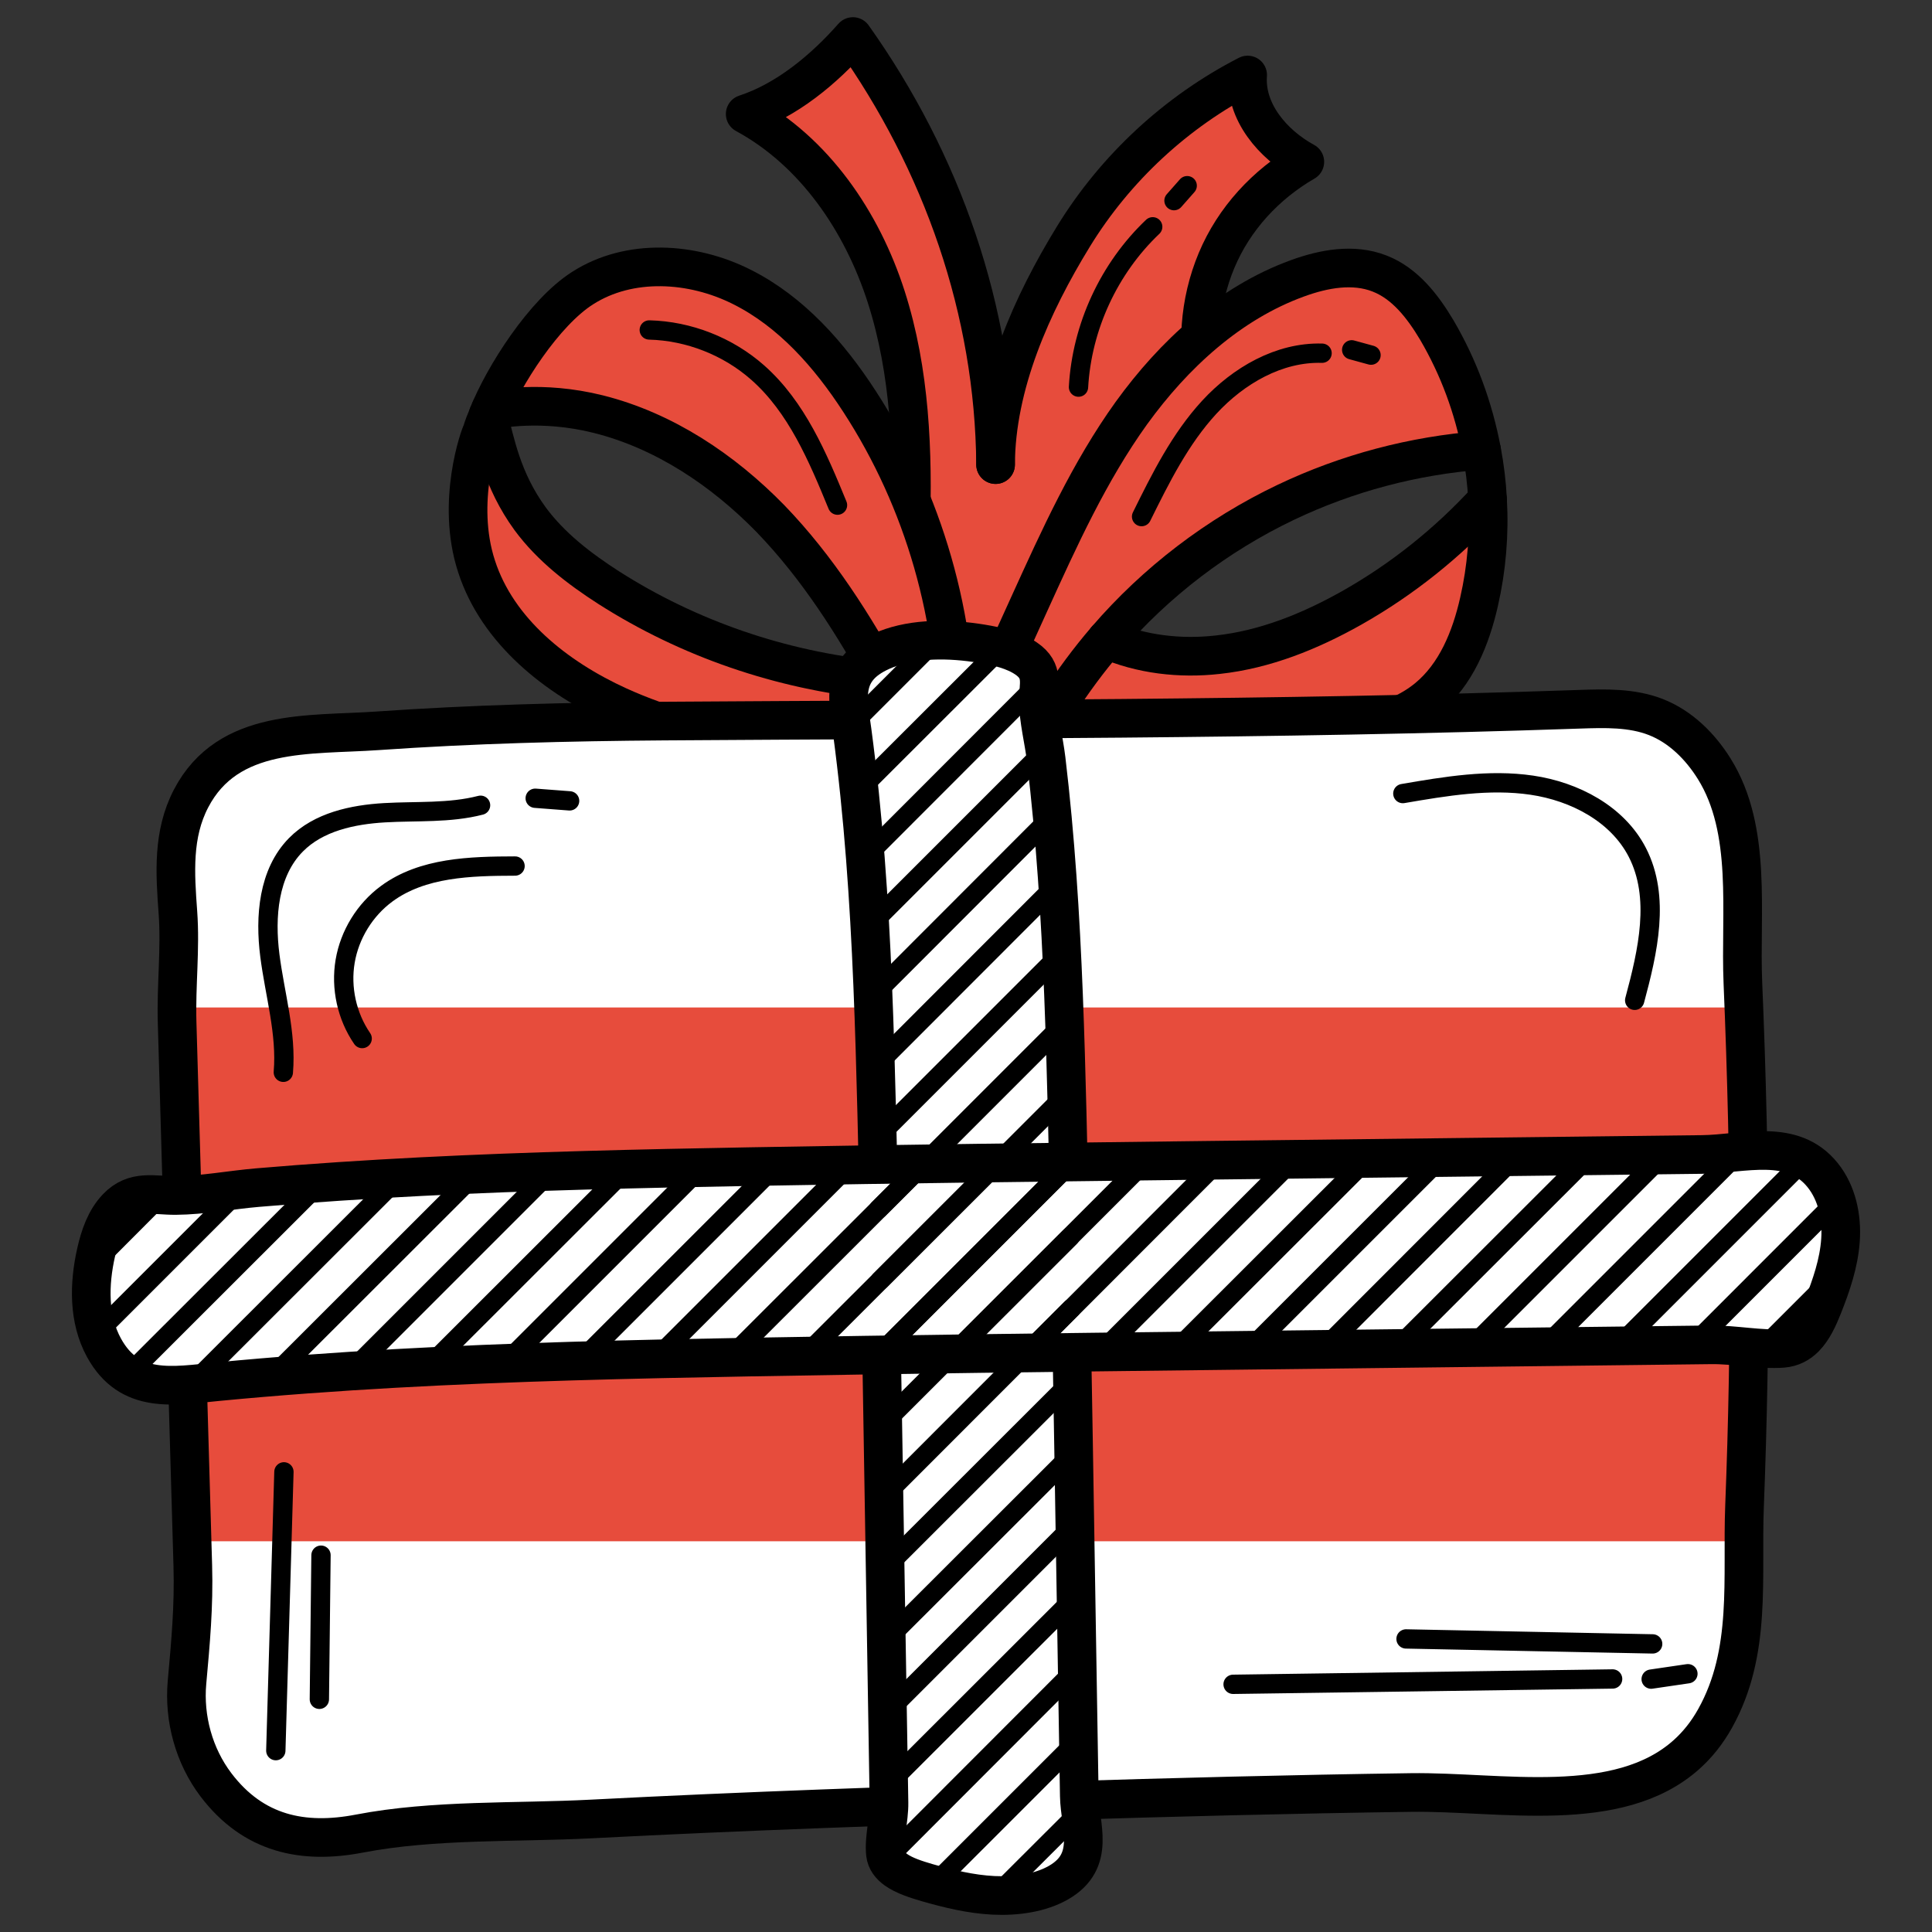 <?xml version="1.0" encoding="iso-8859-1"?>
<!-- Generator: Adobe Illustrator 23.0.5, SVG Export Plug-In . SVG Version: 6.00 Build 0)  -->
<svg version="1.1" xmlns="http://www.w3.org/2000/svg" xmlns:xlink="http://www.w3.org/1999/xlink" x="0px" y="0px"
	 viewBox="0 0 100 100" style="enable-background:new 0 0 100 100;" xml:space="preserve">
<rect x="0" y="0" width="100" height="100" fill="#333333" stroke="none"/>
<g id="_x30_3_Gift">
	<g>
		<g>
			<path style="fill:#E74C3C;" d="M67.543,8.374c-2.033,1.175-3.67,2.948-4.576,5.106c-0.896,2.158-1.079,4.605-0.491,6.869
				c-4.302,4.719-14.19,27.494-15.336,7.119c0.125-4.075-0.019-8.227-1.272-12.109c-1.243-3.882-3.709-7.514-7.293-9.46
				c2.148-0.703,4.075-2.312,5.568-4.007c4.056,5.713,6.647,12.36,7.254,19.296c0.732-3.16,2.505-6.233,4.171-8.95
				c2.168-3.535,5.318-6.454,9.007-8.352C64.441,5.782,65.866,7.468,67.543,8.374z"/>
			<path style="fill:none;stroke:#000000;stroke-width:2;stroke-linecap:round;stroke-linejoin:round;stroke-miterlimit:10;" d="
				M47.136,27.469c0.13-4.078-0.02-8.228-1.268-12.112c-1.248-3.884-3.709-7.512-7.297-9.455c2.148-0.703,4.082-2.314,5.575-4.011
				c4.615,6.497,7.32,14.188,7.385,22.157"/>
			<path style="fill:none;stroke:#000000;stroke-width:2;stroke-linecap:round;stroke-linejoin:round;stroke-miterlimit:10;" d="
				M51.531,24.047c0.02-4.146,1.865-8.28,4.035-11.814c2.169-3.534,5.323-6.456,9.012-8.35c-0.138,1.896,1.291,3.585,2.96,4.494
				c-2.023,1.169-3.665,2.946-4.568,5.101s-1.08,4.607-0.494,6.869"/>
			<path style="fill:#E74C3C;" d="M49.48,38.17l-2.495-0.048c-4.99,1.098-10.317,0.53-14.97-1.58
				c-3.218-1.464-6.262-3.863-7.35-7.235c-0.696-2.132-0.658-4.79,0.597-7.813c0.405,1.927,1.021,3.767,2.177,5.356
				c1.079,1.464,2.553,2.591,4.065,3.564c4.152,2.649,8.921,4.277,13.814,4.769l0.588,0.279c-1.686-3.092-3.584-6.088-6.031-8.622
				c-2.457-2.514-5.491-4.547-8.901-5.404c-2.901-0.725-4.965-0.26-5.597-0.222c3.278-7.391,8.223-8.782,13.015-6.368
				c2.562,1.281,4.537,3.526,6.098,5.934C47.823,25.907,49.586,32.043,49.48,38.17z"/>
			<path style="fill:none;stroke:#000000;stroke-width:2;stroke-linecap:round;stroke-linejoin:round;stroke-miterlimit:10;" d="
				M49.48,38.17c0.106-6.127-1.657-12.263-4.99-17.388c-1.561-2.408-3.535-4.653-6.098-5.934c-2.563-1.291-5.809-1.484-8.227,0.058
				c-2.003,1.268-4.089,4.544-4.903,6.58v0.01c-0.125,0.289-0.241,0.578-0.328,0.877c-0.082,0.109-1.358,3.603-0.27,6.936
				c1.089,3.372,4.133,5.77,7.35,7.235c4.653,2.11,9.98,2.678,14.97,1.58"/>
			<path style="fill:none;stroke:#000000;stroke-width:2;stroke-linecap:round;stroke-linejoin:round;stroke-miterlimit:10;" d="
				M25.377,21.215c0.369-0.023,2.606-0.526,5.597,0.222c3.41,0.857,6.445,2.89,8.901,5.404c2.447,2.534,4.345,5.53,6.031,8.622
				l-0.588-0.279c-4.894-0.491-9.662-2.119-13.814-4.769c-1.512-0.973-2.986-2.1-4.065-3.564c-1.473-2.025-1.796-3.957-2.177-5.366"
				/>
			<path style="fill:#E74C3C;" d="M76.55,31.147c-0.424,1.888-1.185,3.767-2.668,4.99c-1.946,1.59-4.643,1.705-7.138,1.763
				c-4.682,0.106-9.344,0.212-14.026,0.308c0.164-0.058,0.308-0.116,0.462-0.173l-2.225-1.647c0.761-1.705,1.541-3.41,2.322-5.135
				c1.551-3.401,3.112-6.84,5.289-9.874c2.187-3.025,5.077-5.693,8.593-6.975c1.368-0.501,2.89-0.78,4.248-0.25
				c1.32,0.52,2.235,1.715,2.957,2.919C75.5,19,76.27,21.119,76.685,23.306c-3.516,0.27-6.955,1.175-10.134,2.697
				c-3.545,1.686-6.724,4.113-9.287,7.09c0.645,0.289,1.329,0.501,2.033,0.636c1.223,0.25,2.495,0.299,3.738,0.154
				c2.437-0.26,4.769-1.204,6.917-2.408c2.63-1.484,5-3.381,7.042-5.616C77.099,27.631,76.954,29.413,76.55,31.147z"/>
			<path style="fill:#E74C3C;" d="M59.296,33.729l-4.518,2.707c0.751-1.166,1.58-2.283,2.485-3.343
				C57.909,33.382,58.593,33.594,59.296,33.729z"/>
			<path style="fill:none;stroke:#000000;stroke-width:2;stroke-linecap:round;stroke-linejoin:round;stroke-miterlimit:10;" d="
				M53.176,38.036c-0.147,0.059-0.294,0.118-0.456,0.177c4.679-0.103,9.343-0.206,14.021-0.309c2.501-0.059,5.194-0.177,7.136-1.766
				c1.486-1.221,2.251-3.104,2.678-4.988c0.397-1.736,0.544-3.516,0.441-5.297c-0.044-0.853-0.147-1.707-0.309-2.545
				c-0.412-2.192-1.192-4.311-2.325-6.238c-0.721-1.206-1.633-2.398-2.957-2.913c-1.354-0.53-2.884-0.25-4.252,0.25
				c-3.516,1.28-6.4,3.943-8.592,6.974c-2.178,3.031-3.737,6.474-5.282,9.872c-0.78,1.721-1.56,3.428-2.325,5.135"/>
			<path style="fill:none;stroke:#000000;stroke-width:2;stroke-linecap:round;stroke-linejoin:round;stroke-miterlimit:10;" d="
				M76.687,23.309c-3.516,0.265-6.959,1.177-10.137,2.692c-3.546,1.692-6.724,4.12-9.284,7.092c-0.912,1.059-1.736,2.178-2.486,3.34
				"/>
			<path style="fill:none;stroke:#000000;stroke-width:2;stroke-linecap:round;stroke-linejoin:round;stroke-miterlimit:10;" d="
				M57.266,33.093c1.78,0.78,3.811,1.015,5.767,0.794c2.442-0.265,4.767-1.206,6.915-2.413c2.634-1.486,5.002-3.384,7.048-5.62"/>
			<path style="fill:#FFFFFF;" d="M87.304,90.806c0.559-0.503,1.054-1.116,1.471-1.864c1.921-3.444,1.375-7.251,1.522-10.997
				c0.169-4.3,0.245-8.603,0.236-12.906c-0.01-4.718-0.122-9.436-0.321-14.15c-0.154-3.639,0.504-7.914-1.486-11.1
				c-0.724-1.16-1.745-2.176-3.018-2.674c-1.248-0.488-2.631-0.449-3.971-0.403c-15.76,0.545-31.585,0.5-47.378,0.611
				c-4.949,0.035-9.9,0.16-14.837,0.505c-3.507,0.245-7.715-0.169-9.631,3.499c-0.973,1.863-0.829,3.886-0.682,5.908
				c0.137,1.875-0.097,3.774-0.042,5.681c0.138,4.767,0.275,9.535,0.413,14.302c0.133,4.605,0.266,9.21,0.399,13.816
				c0.061,2.12-0.114,3.979-0.3,6.044c-0.168,1.868,0.362,3.806,1.497,5.303c1.939,2.558,4.523,3.085,7.428,2.525
				c3.842-0.74,8.116-0.554,12.022-0.757c7.946-0.412,15.898-0.683,23.85-0.931c6.179-0.193,12.361-0.351,18.543-0.438
				C77.644,92.714,83.751,94.003,87.304,90.806z"/>
			<path style="fill:#E74C3C;" d="M9.904,79.775h80.381c0.004-0.168,0.007-0.336,0.013-0.504c0.169-4.776,0.245-9.555,0.236-14.335
				c-0.008-4.264-0.1-8.527-0.235-12.789H9.185c0.132,5.07,0.264,10.139,0.396,15.209C9.689,71.496,9.796,75.636,9.904,79.775z"/>
			<path style="fill:none;stroke:#000000;stroke-width:2;stroke-linecap:round;stroke-linejoin:round;stroke-miterlimit:10;" d="
				M87.304,90.806c0.559-0.503,1.054-1.116,1.471-1.864c1.921-3.444,1.375-7.251,1.522-10.997c0.169-4.3,0.245-8.603,0.236-12.906
				c-0.01-4.718-0.122-9.436-0.321-14.15c-0.154-3.639,0.504-7.914-1.486-11.1c-0.724-1.16-1.745-2.176-3.018-2.674
				c-1.248-0.488-2.631-0.449-3.971-0.403c-15.76,0.545-31.585,0.5-47.378,0.611c-4.949,0.035-9.9,0.16-14.837,0.505
				c-3.507,0.245-7.715-0.169-9.631,3.499c-0.973,1.863-0.829,3.886-0.682,5.908c0.137,1.875-0.097,3.774-0.042,5.681
				c0.138,4.767,0.275,9.535,0.413,14.302c0.133,4.605,0.266,9.21,0.399,13.816c0.061,2.12-0.114,3.979-0.3,6.044
				c-0.168,1.868,0.362,3.806,1.497,5.303c1.939,2.558,4.523,3.085,7.428,2.525c3.842-0.74,8.116-0.554,12.022-0.757
				c7.946-0.412,15.898-0.683,23.85-0.931c6.179-0.193,12.361-0.351,18.543-0.438C77.644,92.714,83.751,94.003,87.304,90.806z"/>
			<path style="fill:#FFFFFF;" d="M46.377,96.78c-0.301-0.214-0.509-0.481-0.547-0.827c-0.087-0.803,0.198-1.804,0.184-2.649
				c-0.034-2.092-0.069-4.184-0.103-6.276c-0.068-4.127-0.135-8.255-0.203-12.382c-0.093-5.689-0.186-11.377-0.329-17.065
				c-0.11-4.395-0.249-8.792-0.59-13.181c-0.17-2.193-0.391-4.384-0.683-6.57c-0.22-1.649-0.677-3.267,1.759-4.224
				c1.482-0.582,3.292-0.557,4.939-0.289c0.837,0.136,1.686,0.343,2.308,0.768c0.958,0.653,0.623,1.376,0.631,2.188
				c0.01,1.001,0.288,2.035,0.407,3.034c0.241,2.024,0.425,4.052,0.569,6.082c0.288,4.062,0.415,8.128,0.516,12.194
				c0.142,5.688,0.235,11.377,0.329,17.065c0.067,4.069,0.133,8.138,0.2,12.207c0.033,2.035,0.067,4.069,0.1,6.104
				c0.025,1.545,0.88,3.354-1.069,4.481c-0.929,0.536-2.18,0.722-3.369,0.663c-1.189-0.059-2.334-0.342-3.442-0.658
				C47.41,97.277,46.801,97.081,46.377,96.78z"/>
			<path style="fill:none;stroke:#000000;stroke-width:2;stroke-linecap:round;stroke-linejoin:round;stroke-miterlimit:10;" d="
				M46.377,96.78c-0.301-0.214-0.509-0.481-0.547-0.827c-0.087-0.803,0.198-1.804,0.184-2.649c-0.034-2.092-0.069-4.184-0.103-6.276
				c-0.068-4.127-0.135-8.255-0.203-12.382c-0.093-5.689-0.186-11.377-0.329-17.065c-0.11-4.395-0.249-8.792-0.59-13.181
				c-0.17-2.193-0.391-4.384-0.683-6.57c-0.22-1.649-0.677-3.267,1.759-4.224c1.482-0.582,3.292-0.557,4.939-0.289
				c0.837,0.136,1.686,0.343,2.308,0.768c0.958,0.653,0.623,1.376,0.631,2.188c0.01,1.001,0.288,2.035,0.407,3.034
				c0.241,2.024,0.425,4.052,0.569,6.082c0.288,4.062,0.415,8.128,0.516,12.194c0.142,5.688,0.235,11.377,0.329,17.065
				c0.067,4.069,0.133,8.138,0.2,12.207c0.033,2.035,0.067,4.069,0.1,6.104c0.025,1.545,0.88,3.354-1.069,4.481
				c-0.929,0.536-2.18,0.722-3.369,0.663c-1.189-0.059-2.334-0.342-3.442-0.658C47.41,97.277,46.801,97.081,46.377,96.78z"/>
			<path style="fill:#FFFFFF;" d="M93.423,69.244c-0.298,0.301-0.67,0.509-1.152,0.547c-1.119,0.087-2.514-0.198-3.692-0.184
				c-2.915,0.034-5.831,0.069-8.746,0.103c-5.752,0.068-11.504,0.135-17.257,0.203c-7.928,0.093-15.856,0.186-23.783,0.329
				c-6.126,0.11-12.252,0.249-18.37,0.59c-3.056,0.17-6.11,0.391-9.156,0.683c-2.298,0.22-4.553,0.677-5.887-1.759
				c-0.811-1.482-0.777-3.292-0.403-4.939c0.19-0.837,0.478-1.686,1.07-2.308c0.911-0.958,1.917-0.623,3.049-0.631
				c1.395-0.01,2.836-0.288,4.228-0.407c2.821-0.241,5.648-0.425,8.476-0.569c5.661-0.288,11.328-0.415,16.994-0.517
				c7.927-0.142,15.855-0.235,23.783-0.329c5.671-0.067,11.342-0.133,17.013-0.2c2.835-0.033,5.671-0.067,8.506-0.1
				c2.154-0.025,4.675-0.88,6.244,1.069c0.748,0.929,1.006,2.18,0.923,3.369c-0.082,1.189-0.476,2.334-0.916,3.442
				C94.116,68.211,93.843,68.82,93.423,69.244z"/>
			<path style="fill:none;stroke:#000000;stroke-width:2;stroke-linecap:round;stroke-linejoin:round;stroke-miterlimit:10;" d="
				M93.423,69.244c-0.298,0.301-0.67,0.509-1.152,0.547c-1.119,0.087-2.514-0.198-3.692-0.184c-2.915,0.034-5.831,0.069-8.746,0.103
				c-5.752,0.068-11.504,0.135-17.257,0.203c-7.928,0.093-15.856,0.186-23.783,0.329c-6.126,0.11-12.252,0.249-18.37,0.59
				c-3.056,0.17-6.11,0.391-9.156,0.683c-2.298,0.22-4.553,0.677-5.887-1.759c-0.811-1.482-0.777-3.292-0.403-4.939
				c0.19-0.837,0.478-1.686,1.07-2.308c0.911-0.958,1.917-0.623,3.049-0.631c1.395-0.01,2.836-0.288,4.228-0.407
				c2.821-0.241,5.648-0.425,8.476-0.569c5.661-0.288,11.328-0.415,16.994-0.517c7.927-0.142,15.855-0.235,23.783-0.329
				c5.671-0.067,11.342-0.133,17.013-0.2c2.835-0.033,5.671-0.067,8.506-0.1c2.154-0.025,4.675-0.88,6.244,1.069
				c0.748,0.929,1.006,2.18,0.923,3.369c-0.082,1.189-0.476,2.334-0.916,3.442C94.116,68.211,93.843,68.82,93.423,69.244z"/>
			<g>
				<polyline style="fill:none;stroke:#000000;stroke-linecap:round;stroke-linejoin:round;stroke-miterlimit:10;" points="
					8.374,61.849 4.867,65.365 4.858,65.375 				"/>
				
					<line style="fill:none;stroke:#000000;stroke-linecap:round;stroke-linejoin:round;stroke-miterlimit:10;" x1="12.449" y1="61.56" x2="5.041" y2="68.968"/>
				
					<line style="fill:none;stroke:#000000;stroke-linecap:round;stroke-linejoin:round;stroke-miterlimit:10;" x1="16.582" y1="61.213" x2="6.64" y2="71.145"/>
				
					<line style="fill:none;stroke:#000000;stroke-linecap:round;stroke-linejoin:round;stroke-miterlimit:10;" x1="20.618" y1="60.963" x2="9.925" y2="71.646"/>
				<polyline style="fill:none;stroke:#000000;stroke-linecap:round;stroke-linejoin:round;stroke-miterlimit:10;" points="
					24.597,60.77 14.096,71.261 14.086,71.271 				"/>
				
					<line style="fill:none;stroke:#000000;stroke-linecap:round;stroke-linejoin:round;stroke-miterlimit:10;" x1="28.517" y1="60.626" x2="18.181" y2="70.962"/>
				
					<line style="fill:none;stroke:#000000;stroke-linecap:round;stroke-linejoin:round;stroke-miterlimit:10;" x1="32.409" y1="60.52" x2="22.179" y2="70.741"/>
				
					<line style="fill:none;stroke:#000000;stroke-linecap:round;stroke-linejoin:round;stroke-miterlimit:10;" x1="36.282" y1="60.433" x2="26.148" y2="70.567"/>
				
					<line style="fill:none;stroke:#000000;stroke-linecap:round;stroke-linejoin:round;stroke-miterlimit:10;" x1="40.126" y1="60.366" x2="30.049" y2="70.442"/>
				
					<line style="fill:none;stroke:#000000;stroke-linecap:round;stroke-linejoin:round;stroke-miterlimit:10;" x1="43.969" y1="60.308" x2="33.931" y2="70.346"/>
				
					<line style="fill:none;stroke:#000000;stroke-linecap:round;stroke-linejoin:round;stroke-miterlimit:10;" x1="47.813" y1="60.25" x2="37.794" y2="70.259"/>
				
					<line style="fill:none;stroke:#000000;stroke-linecap:round;stroke-linejoin:round;stroke-miterlimit:10;" x1="51.647" y1="60.192" x2="41.638" y2="70.192"/>
				
					<line style="fill:none;stroke:#000000;stroke-linecap:round;stroke-linejoin:round;stroke-miterlimit:10;" x1="55.481" y1="60.144" x2="45.492" y2="70.134"/>
				
					<line style="fill:none;stroke:#000000;stroke-linecap:round;stroke-linejoin:round;stroke-miterlimit:10;" x1="59.306" y1="60.096" x2="49.326" y2="70.076"/>
				
					<line style="fill:none;stroke:#000000;stroke-linecap:round;stroke-linejoin:round;stroke-miterlimit:10;" x1="63.13" y1="60.048" x2="53.16" y2="70.028"/>
				
					<line style="fill:none;stroke:#000000;stroke-linecap:round;stroke-linejoin:round;stroke-miterlimit:10;" x1="66.965" y1="60.009" x2="56.994" y2="69.98"/>
				
					<line style="fill:none;stroke:#000000;stroke-linecap:round;stroke-linejoin:round;stroke-miterlimit:10;" x1="70.799" y1="59.961" x2="60.818" y2="69.932"/>
				
					<line style="fill:none;stroke:#000000;stroke-linecap:round;stroke-linejoin:round;stroke-miterlimit:10;" x1="74.614" y1="59.913" x2="64.643" y2="69.883"/>
				
					<line style="fill:none;stroke:#000000;stroke-linecap:round;stroke-linejoin:round;stroke-miterlimit:10;" x1="78.448" y1="59.865" x2="68.477" y2="69.845"/>
				
					<line style="fill:none;stroke:#000000;stroke-linecap:round;stroke-linejoin:round;stroke-miterlimit:10;" x1="82.282" y1="59.826" x2="72.301" y2="69.797"/>
				
					<line style="fill:none;stroke:#000000;stroke-linecap:round;stroke-linejoin:round;stroke-miterlimit:10;" x1="86.106" y1="59.778" x2="76.126" y2="69.758"/>
				
					<line style="fill:none;stroke:#000000;stroke-linecap:round;stroke-linejoin:round;stroke-miterlimit:10;" x1="90.056" y1="59.614" x2="79.96" y2="69.71"/>
				
					<line style="fill:none;stroke:#000000;stroke-linecap:round;stroke-linejoin:round;stroke-miterlimit:10;" x1="93.418" y1="60.028" x2="83.785" y2="69.662"/>
				
					<line style="fill:none;stroke:#000000;stroke-linecap:round;stroke-linejoin:round;stroke-miterlimit:10;" x1="95.046" y1="62.186" x2="87.619" y2="69.614"/>
				<polyline style="fill:none;stroke:#000000;stroke-linecap:round;stroke-linejoin:round;stroke-miterlimit:10;" points="
					94.882,66.136 94.873,66.146 91.231,69.787 				"/>
			</g>
			<g>
				
					<line style="fill:none;stroke:#000000;stroke-linecap:round;stroke-linejoin:round;stroke-miterlimit:10;" x1="48.439" y1="33.141" x2="44.066" y2="37.515"/>
				
					<line style="fill:none;stroke:#000000;stroke-linecap:round;stroke-linejoin:round;stroke-miterlimit:10;" x1="51.83" y1="33.536" x2="44.47" y2="40.887"/>
				
					<line style="fill:none;stroke:#000000;stroke-linecap:round;stroke-linejoin:round;stroke-miterlimit:10;" x1="53.796" y1="35.338" x2="44.788" y2="44.355"/>
				
					<line style="fill:none;stroke:#000000;stroke-linecap:round;stroke-linejoin:round;stroke-miterlimit:10;" x1="54.085" y1="38.835" x2="45.02" y2="47.9"/>
				
					<line style="fill:none;stroke:#000000;stroke-linecap:round;stroke-linejoin:round;stroke-miterlimit:10;" x1="54.46" y1="42.245" x2="45.193" y2="51.522"/>
				
					<line style="fill:none;stroke:#000000;stroke-linecap:round;stroke-linejoin:round;stroke-miterlimit:10;" x1="54.74" y1="45.742" x2="45.318" y2="55.173"/>
				
					<line style="fill:none;stroke:#000000;stroke-linecap:round;stroke-linejoin:round;stroke-miterlimit:10;" x1="54.952" y1="49.326" x2="45.405" y2="58.872"/>
				
					<line style="fill:none;stroke:#000000;stroke-linecap:round;stroke-linejoin:round;stroke-miterlimit:10;" x1="55.096" y1="52.957" x2="45.482" y2="62.572"/>
				
					<line style="fill:none;stroke:#000000;stroke-linecap:round;stroke-linejoin:round;stroke-miterlimit:10;" x1="55.212" y1="56.618" x2="45.559" y2="66.271"/>
				
					<line style="fill:none;stroke:#000000;stroke-linecap:round;stroke-linejoin:round;stroke-miterlimit:10;" x1="55.298" y1="60.317" x2="45.626" y2="69.989"/>
				
					<line style="fill:none;stroke:#000000;stroke-linecap:round;stroke-linejoin:round;stroke-miterlimit:10;" x1="55.385" y1="64.026" x2="45.694" y2="73.708"/>
				
					<line style="fill:none;stroke:#000000;stroke-linecap:round;stroke-linejoin:round;stroke-miterlimit:10;" x1="55.453" y1="67.726" x2="45.761" y2="77.426"/>
				
					<line style="fill:none;stroke:#000000;stroke-linecap:round;stroke-linejoin:round;stroke-miterlimit:10;" x1="55.52" y1="71.454" x2="45.819" y2="81.145"/>
				
					<line style="fill:none;stroke:#000000;stroke-linecap:round;stroke-linejoin:round;stroke-miterlimit:10;" x1="55.578" y1="75.182" x2="45.877" y2="84.873"/>
				
					<line style="fill:none;stroke:#000000;stroke-linecap:round;stroke-linejoin:round;stroke-miterlimit:10;" x1="55.636" y1="78.891" x2="45.935" y2="88.592"/>
				
					<line style="fill:none;stroke:#000000;stroke-linecap:round;stroke-linejoin:round;stroke-miterlimit:10;" x1="55.703" y1="82.619" x2="45.992" y2="92.32"/>
				
					<line style="fill:none;stroke:#000000;stroke-linecap:round;stroke-linejoin:round;stroke-miterlimit:10;" x1="55.761" y1="86.337" x2="45.896" y2="96.212"/>
				
					<line style="fill:none;stroke:#000000;stroke-linecap:round;stroke-linejoin:round;stroke-miterlimit:10;" x1="55.819" y1="90.056" x2="48.333" y2="97.541"/>
				
					<line style="fill:none;stroke:#000000;stroke-linecap:round;stroke-linejoin:round;stroke-miterlimit:10;" x1="55.934" y1="93.736" x2="51.561" y2="98.1"/>
			</g>
		</g>
		<path style="fill:none;stroke:#000000;stroke-linecap:round;stroke-linejoin:round;stroke-miterlimit:10;" d="M14.665,55.502
			c0.171-2.026-0.439-4.027-0.697-6.044c-0.258-2.017-0.078-4.285,1.35-5.732c1.169-1.185,2.927-1.562,4.589-1.659
			c1.662-0.096,3.356,0.029,4.967-0.387"/>
		<path style="fill:none;stroke:#000000;stroke-linecap:round;stroke-linejoin:round;stroke-miterlimit:10;" d="M27.702,41.317
			c0.594,0.045,1.188,0.091,1.781,0.136"/>
		<path style="fill:none;stroke:#000000;stroke-linecap:round;stroke-linejoin:round;stroke-miterlimit:10;" d="M18.746,53.755
			c-0.792-1.155-1.115-2.622-0.881-4.003s1.02-2.66,2.148-3.491c1.857-1.369,4.339-1.429,6.646-1.435"/>
		<path style="fill:none;stroke:#000000;stroke-linecap:round;stroke-linejoin:round;stroke-miterlimit:10;" d="M63.825,87.18
			c6.548-0.092,13.096-0.184,19.644-0.277"/>
		<path style="fill:none;stroke:#000000;stroke-linecap:round;stroke-linejoin:round;stroke-miterlimit:10;" d="M85.464,86.911
			c0.634-0.093,1.268-0.186,1.902-0.279"/>
		<path style="fill:none;stroke:#000000;stroke-linecap:round;stroke-linejoin:round;stroke-miterlimit:10;" d="M72.776,84.831
			c4.255,0.086,8.511,0.172,12.766,0.257"/>
		<path style="fill:none;stroke:#000000;stroke-linecap:round;stroke-linejoin:round;stroke-miterlimit:10;" d="M14.696,76.183
			c-0.14,4.81-0.28,9.62-0.42,14.43"/>
		<path style="fill:none;stroke:#000000;stroke-linecap:round;stroke-linejoin:round;stroke-miterlimit:10;" d="M16.53,87.956
			c0.028-2.487,0.056-4.973,0.085-7.46"/>
		<path style="fill:none;stroke:#000000;stroke-linecap:round;stroke-linejoin:round;stroke-miterlimit:10;" d="M72.611,41.075
			c2.208-0.379,4.461-0.76,6.677-0.434c2.217,0.326,4.431,1.483,5.458,3.475c1.199,2.326,0.545,5.133-0.135,7.66"/>
		<path style="fill:none;stroke:#000000;stroke-linecap:round;stroke-linejoin:round;stroke-miterlimit:10;" d="M59.088,26.739
			c0.987-1.996,1.994-4.021,3.502-5.659c1.508-1.637,3.615-2.863,5.84-2.798"/>
		<path style="fill:none;stroke:#000000;stroke-linecap:round;stroke-linejoin:round;stroke-miterlimit:10;" d="M69.963,18.107
			c0.334,0.092,0.667,0.183,1.001,0.275"/>
		<path style="fill:none;stroke:#000000;stroke-linecap:round;stroke-linejoin:round;stroke-miterlimit:10;" d="M33.606,17.079
			c2.049,0.053,4.072,0.847,5.609,2.203c2.022,1.784,3.11,4.37,4.134,6.864"/>
		<path style="fill:none;stroke:#000000;stroke-linecap:round;stroke-linejoin:round;stroke-miterlimit:10;" d="M55.823,20.037
			c0.175-3.117,1.578-6.148,3.841-8.298"/>
		<path style="fill:none;stroke:#000000;stroke-linecap:round;stroke-linejoin:round;stroke-miterlimit:10;" d="M60.766,10.385
			c0.228-0.258,0.455-0.516,0.683-0.774"/>
	</g>
</g>
<g id="Layer_1">
</g>
</svg>
